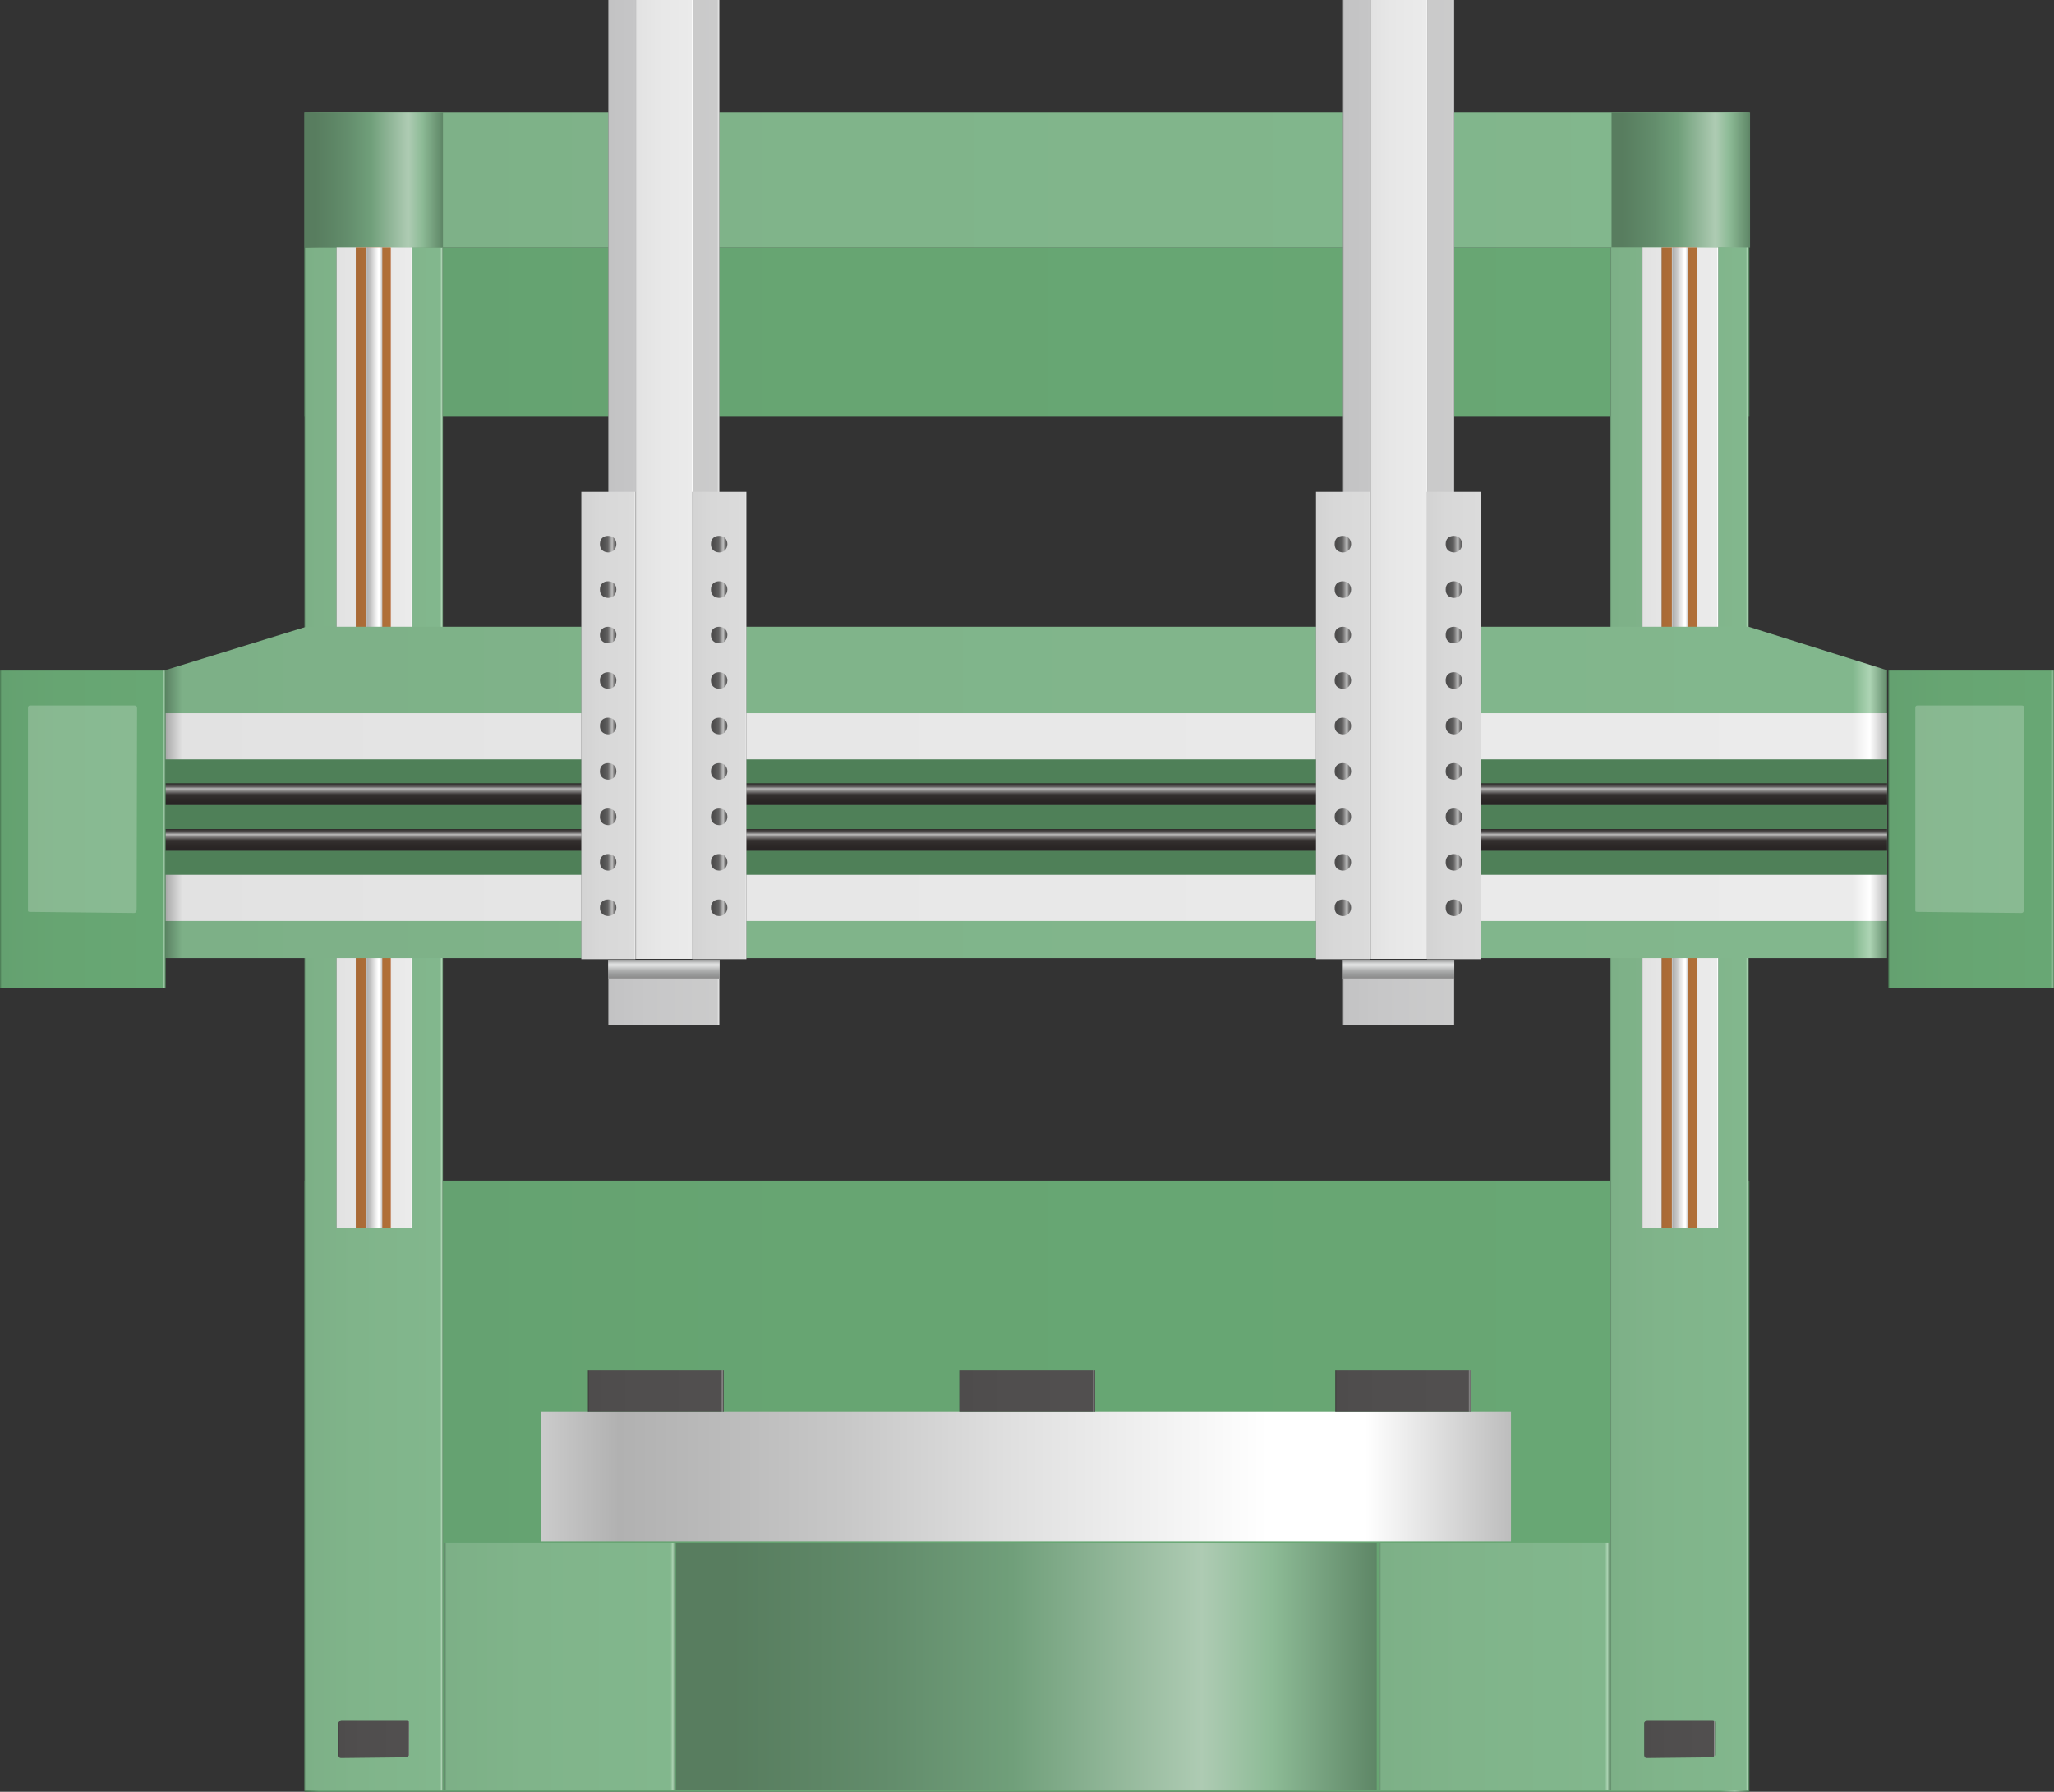 <?xml version="1.0" encoding="utf-8"?>
<!-- Generator: Adobe Illustrator 16.0.0, SVG Export Plug-In . SVG Version: 6.00 Build 0)  -->
<!DOCTYPE svg PUBLIC "-//W3C//DTD SVG 1.1//EN" "http://www.w3.org/Graphics/SVG/1.1/DTD/svg11.dtd">
<svg preserveAspectRatio="none" version="1.1" id="图层_1" xmlns="http://www.w3.org/2000/svg" xmlns:xlink="http://www.w3.org/1999/xlink" x="0px" y="0px"
	 width="567.171px" height="494.746px" viewBox="0 72.383 567.171 494.746" enable-background="new 0 72.383 567.171 494.746"
	 xml:space="preserve">
<rect x="0" y="72.383" width="567.171" height="494.746" fill="#333333" stroke="none"/>
<g id="surface971">
	
		<linearGradient id="SVGID_1_" gradientUnits="userSpaceOnUse" x1="734.223" y1="170.304" x2="202.224" y2="170.304" gradientTransform="matrix(0.75 0 0 -0.75 -67.606 291.743)">
		<stop  offset="0" style="stop-color:#4F8058"/>
		<stop  offset="0.01" style="stop-color:#9CC7A4"/>
		<stop  offset="0.02" style="stop-color:#68A774"/>
		<stop  offset="0.64" style="stop-color:#67A572"/>
		<stop  offset="0.99" style="stop-color:#64A170"/>
		<stop  offset="1" style="stop-color:#487651"/>
	</linearGradient>
	<path fill="url(#SVGID_1_)" d="M84.063,140.766h399v46.5h-399V140.766z"/>
	
		<linearGradient id="SVGID_2_" gradientUnits="userSpaceOnUse" x1="734.223" y1="88.805" x2="202.224" y2="88.805" gradientTransform="matrix(0.75 0 0 -0.75 -67.606 549.356)">
		<stop  offset="0" style="stop-color:#4F8058"/>
		<stop  offset="0.01" style="stop-color:#9CC7A4"/>
		<stop  offset="0.02" style="stop-color:#68A774"/>
		<stop  offset="0.64" style="stop-color:#67A572"/>
		<stop  offset="0.99" style="stop-color:#64A170"/>
		<stop  offset="1" style="stop-color:#487651"/>
	</linearGradient>
	<path fill="url(#SVGID_2_)" d="M84.063,398.378h399v168.75h-399V398.378z"/>
	
		<linearGradient id="SVGID_3_" gradientUnits="userSpaceOnUse" x1="253.224" y1="-82.697" x2="202.224" y2="-82.697" gradientTransform="matrix(0.75 0 0 -0.75 -67.606 291.738)">
		<stop  offset="0" style="stop-color:#638C6B"/>
		<stop  offset="0.01" style="stop-color:#ADD4B4"/>
		<stop  offset="0.02" style="stop-color:#82B78D"/>
		<stop  offset="0.64" style="stop-color:#80B48A"/>
		<stop  offset="0.99" style="stop-color:#7DB087"/>
		<stop  offset="1" style="stop-color:#5B8263"/>
	</linearGradient>
	<path fill="url(#SVGID_3_)" d="M84.063,140.762h38.25v426h-38.25V140.762z"/>
	
		<linearGradient id="SVGID_4_" gradientUnits="userSpaceOnUse" x1="734.223" y1="176.303" x2="202.224" y2="176.303" gradientTransform="matrix(0.75 0 0 -0.75 -67.606 254.274)">
		<stop  offset="0" style="stop-color:#638C6B"/>
		<stop  offset="0.01" style="stop-color:#ADD4B4"/>
		<stop  offset="0.02" style="stop-color:#82B78D"/>
		<stop  offset="0.64" style="stop-color:#80B48A"/>
		<stop  offset="0.99" style="stop-color:#7DB087"/>
		<stop  offset="1" style="stop-color:#5B8263"/>
	</linearGradient>
	<path fill="url(#SVGID_4_)" d="M84.063,103.297h399v37.5h-399V103.297z"/>
	
		<linearGradient id="SVGID_5_" gradientUnits="userSpaceOnUse" x1="253.224" y1="176.305" x2="202.224" y2="176.305" gradientTransform="matrix(0.75 0 0 -0.75 -67.606 254.271)">
		<stop  offset="0" style="stop-color:#5E8666"/>
		<stop  offset="0.15" style="stop-color:#8DBB96"/>
		<stop  offset="0.25" style="stop-color:#AECBB3"/>
		<stop  offset="0.52" style="stop-color:#709F7A"/>
		<stop  offset="0.69" style="stop-color:#638D6C"/>
		<stop  offset="0.8" style="stop-color:#5D8565"/>
		<stop  offset="0.92" style="stop-color:#587D5F"/>
	</linearGradient>
	<path fill="url(#SVGID_5_)" d="M84.063,103.293h38.25v37.5h-38.25V103.293z"/>
	
		<linearGradient id="SVGID_6_" gradientUnits="userSpaceOnUse" x1="253.227" y1="176.307" x2="202.227" y2="176.307" gradientTransform="matrix(0.75 0 0 -0.75 293.321 254.273)">
		<stop  offset="0" style="stop-color:#5E8666"/>
		<stop  offset="0.15" style="stop-color:#8DBB96"/>
		<stop  offset="0.25" style="stop-color:#AECBB3"/>
		<stop  offset="0.52" style="stop-color:#709F7A"/>
		<stop  offset="0.69" style="stop-color:#638D6C"/>
		<stop  offset="0.8" style="stop-color:#5D8565"/>
		<stop  offset="0.92" style="stop-color:#587D5F"/>
	</linearGradient>
	<path fill="url(#SVGID_6_)" d="M444.992,103.293h38.25v37.5h-38.25V103.293z"/>
	
		<linearGradient id="SVGID_7_" gradientUnits="userSpaceOnUse" x1="253.223" y1="-82.696" x2="202.223" y2="-82.696" gradientTransform="matrix(0.75 0 0 -0.75 292.973 291.743)">
		<stop  offset="0" style="stop-color:#638C6B"/>
		<stop  offset="0.01" style="stop-color:#ADD4B4"/>
		<stop  offset="0.02" style="stop-color:#82B78D"/>
		<stop  offset="0.64" style="stop-color:#80B48A"/>
		<stop  offset="0.99" style="stop-color:#7DB087"/>
		<stop  offset="1" style="stop-color:#5B8263"/>
	</linearGradient>
	<path fill="url(#SVGID_7_)" d="M444.64,140.766h38.25v426h-38.25V140.766z"/>
	
		<linearGradient id="SVGID_8_" gradientUnits="userSpaceOnUse" x1="460.222" y1="155.803" x2="202.223" y2="155.803" gradientTransform="matrix(0.75 0 0 -0.75 34.988 649.403)">
		<stop  offset="0" style="stop-color:#5E8666"/>
		<stop  offset="0.15" style="stop-color:#8DBB96"/>
		<stop  offset="0.25" style="stop-color:#AECBB3"/>
		<stop  offset="0.52" style="stop-color:#709F7A"/>
		<stop  offset="0.69" style="stop-color:#638D6C"/>
		<stop  offset="0.8" style="stop-color:#5D8565"/>
		<stop  offset="0.92" style="stop-color:#587D5F"/>
	</linearGradient>
	<path fill="url(#SVGID_8_)" d="M186.656,498.425h193.5v68.25h-193.5V498.425z"/>
	
		<linearGradient id="SVGID_9_" gradientUnits="userSpaceOnUse" x1="287.225" y1="155.803" x2="202.226" y2="155.803" gradientTransform="matrix(0.75 0 0 -0.75 -28.994 649.403)">
		<stop  offset="0" style="stop-color:#638C6B"/>
		<stop  offset="0.01" style="stop-color:#ADD4B4"/>
		<stop  offset="0.02" style="stop-color:#82B78D"/>
		<stop  offset="0.64" style="stop-color:#80B48A"/>
		<stop  offset="0.99" style="stop-color:#7DB087"/>
		<stop  offset="1" style="stop-color:#5B8263"/>
	</linearGradient>
	<path fill="url(#SVGID_9_)" d="M122.676,498.425h63.75v68.25h-63.75V498.425z"/>
	
		<linearGradient id="SVGID_10_" gradientUnits="userSpaceOnUse" x1="287.221" y1="155.803" x2="202.221" y2="155.803" gradientTransform="matrix(0.75 0 0 -0.75 229.059 649.403)">
		<stop  offset="0" style="stop-color:#638C6B"/>
		<stop  offset="0.01" style="stop-color:#ADD4B4"/>
		<stop  offset="0.02" style="stop-color:#82B78D"/>
		<stop  offset="0.64" style="stop-color:#80B48A"/>
		<stop  offset="0.99" style="stop-color:#7DB087"/>
		<stop  offset="1" style="stop-color:#5B8263"/>
	</linearGradient>
	<path fill="url(#SVGID_10_)" d="M380.726,498.425h63.75v68.25h-63.75V498.425z"/>
	
		<linearGradient id="SVGID_11_" gradientUnits="userSpaceOnUse" x1="559.224" y1="177.304" x2="202.225" y2="177.304" gradientTransform="matrix(0.75 0 0 -0.75 -2.197 613.055)">
		<stop  offset="0" style="stop-color:#BDBDBD"/>
		<stop  offset="0.15" style="stop-color:#FFFFFF"/>
		<stop  offset="0.25" style="stop-color:#FFFFFF"/>
		<stop  offset="0.52" style="stop-color:#DFDFDF"/>
		<stop  offset="0.69" style="stop-color:#C7C7C7"/>
		<stop  offset="0.8" style="stop-color:#BCBCBC"/>
		<stop  offset="0.92" style="stop-color:#B1B1B1"/>
		<stop  offset="1" style="stop-color:#CBCBCB"/>
	</linearGradient>
	<path fill="url(#SVGID_11_)" d="M149.473,462.078h267.75v36h-267.75V462.078z"/>
	
		<linearGradient id="SVGID_12_" gradientUnits="userSpaceOnUse" x1="252.227" y1="193.807" x2="202.227" y2="193.807" gradientTransform="matrix(0.75 0 0 -0.75 10.67 601.815)">
		<stop  offset="0" style="stop-color:#3D3B3B"/>
		<stop  offset="0.01" style="stop-color:#908F8F"/>
		<stop  offset="0.02" style="stop-color:#514F4F"/>
		<stop  offset="0.64" style="stop-color:#504E4E"/>
		<stop  offset="0.99" style="stop-color:#4E4C4C"/>
		<stop  offset="1" style="stop-color:#383636"/>
	</linearGradient>
	<path fill="url(#SVGID_12_)" d="M162.34,462.085h37.5v-11.25h-37.5V462.085z"/>
	
		<linearGradient id="SVGID_13_" gradientUnits="userSpaceOnUse" x1="252.222" y1="193.807" x2="202.222" y2="193.807" gradientTransform="matrix(0.75 0 0 -0.75 217.052 601.815)">
		<stop  offset="0" style="stop-color:#3D3B3B"/>
		<stop  offset="0.01" style="stop-color:#908F8F"/>
		<stop  offset="0.02" style="stop-color:#514F4F"/>
		<stop  offset="0.64" style="stop-color:#504E4E"/>
		<stop  offset="0.99" style="stop-color:#4E4C4C"/>
		<stop  offset="1" style="stop-color:#383636"/>
	</linearGradient>
	<path fill="url(#SVGID_13_)" d="M368.718,462.085h37.5v-11.25h-37.5V462.085z"/>
	
		<linearGradient id="SVGID_14_" gradientUnits="userSpaceOnUse" x1="252.227" y1="193.807" x2="202.227" y2="193.807" gradientTransform="matrix(0.75 0 0 -0.75 113.235 601.815)">
		<stop  offset="0" style="stop-color:#3D3B3B"/>
		<stop  offset="0.01" style="stop-color:#908F8F"/>
		<stop  offset="0.02" style="stop-color:#514F4F"/>
		<stop  offset="0.64" style="stop-color:#504E4E"/>
		<stop  offset="0.99" style="stop-color:#4E4C4C"/>
		<stop  offset="1" style="stop-color:#383636"/>
	</linearGradient>
	<path fill="url(#SVGID_14_)" d="M264.906,462.085h37.5v-11.25h-37.5V462.085z"/>
	
		<linearGradient id="SVGID_15_" gradientUnits="userSpaceOnUse" x1="230.224" y1="20.803" x2="202.224" y2="20.803" gradientTransform="matrix(0.75 0 0 -0.75 -58.774 291.738)">
		<stop  offset="0" style="stop-color:#B5B5B5"/>
		<stop  offset="0.01" style="stop-color:#FFFFFF"/>
		<stop  offset="0.02" style="stop-color:#EBEBEB"/>
		<stop  offset="0.64" style="stop-color:#E7E7E7"/>
		<stop  offset="0.99" style="stop-color:#E2E2E2"/>
		<stop  offset="1" style="stop-color:#A8A8A8"/>
	</linearGradient>
	<path fill="url(#SVGID_15_)" d="M92.895,140.762h21v270.75h-21V140.762z"/>
	
		<linearGradient id="SVGID_16_" gradientUnits="userSpaceOnUse" x1="215.226" y1="20.803" x2="202.226" y2="20.803" gradientTransform="matrix(0.75 0 0 -0.75 -53.427 291.738)">
		<stop  offset="0" style="stop-color:#865429"/>
		<stop  offset="0.01" style="stop-color:#CEA086"/>
		<stop  offset="0.02" style="stop-color:#B06F38"/>
		<stop  offset="0.64" style="stop-color:#AD6D37"/>
		<stop  offset="0.99" style="stop-color:#A96A36"/>
		<stop  offset="1" style="stop-color:#7C4D25"/>
	</linearGradient>
	<path fill="url(#SVGID_16_)" d="M98.242,140.762h9.75v270.75h-9.75V140.762z"/>
	
		<linearGradient id="SVGID_17_" gradientUnits="userSpaceOnUse" x1="208.225" y1="20.803" x2="202.225" y2="20.803" gradientTransform="matrix(0.75 0 0 -0.75 -50.594 291.738)">
		<stop  offset="0" style="stop-color:#BDBDBD"/>
		<stop  offset="0.15" style="stop-color:#FFFFFF"/>
		<stop  offset="0.25" style="stop-color:#FFFFFF"/>
		<stop  offset="0.52" style="stop-color:#DFDFDF"/>
		<stop  offset="0.69" style="stop-color:#C7C7C7"/>
		<stop  offset="0.8" style="stop-color:#BCBCBC"/>
		<stop  offset="0.92" style="stop-color:#B1B1B1"/>
		<stop  offset="1" style="stop-color:#CBCBCB"/>
	</linearGradient>
	<path fill="url(#SVGID_17_)" d="M101.074,140.762h4.5v270.75h-4.5V140.762z"/>
	
		<linearGradient id="SVGID_18_" gradientUnits="userSpaceOnUse" x1="230.224" y1="20.804" x2="202.224" y2="20.804" gradientTransform="matrix(0.75 0 0 -0.75 301.805 291.743)">
		<stop  offset="0" style="stop-color:#B5B5B5"/>
		<stop  offset="0.01" style="stop-color:#FFFFFF"/>
		<stop  offset="0.02" style="stop-color:#EBEBEB"/>
		<stop  offset="0.64" style="stop-color:#E7E7E7"/>
		<stop  offset="0.99" style="stop-color:#E2E2E2"/>
		<stop  offset="1" style="stop-color:#A8A8A8"/>
	</linearGradient>
	<path fill="url(#SVGID_18_)" d="M453.472,140.766h21v270.75h-21V140.766z"/>
	
		<linearGradient id="SVGID_19_" gradientUnits="userSpaceOnUse" x1="215.225" y1="20.804" x2="202.225" y2="20.804" gradientTransform="matrix(0.75 0 0 -0.75 307.151 291.743)">
		<stop  offset="0" style="stop-color:#865429"/>
		<stop  offset="0.01" style="stop-color:#CEA086"/>
		<stop  offset="0.02" style="stop-color:#B06F38"/>
		<stop  offset="0.64" style="stop-color:#AD6D37"/>
		<stop  offset="0.99" style="stop-color:#A96A36"/>
		<stop  offset="1" style="stop-color:#7C4D25"/>
	</linearGradient>
	<path fill="url(#SVGID_19_)" d="M458.82,140.766h9.75v270.75h-9.75V140.766z"/>
	
		<linearGradient id="SVGID_20_" gradientUnits="userSpaceOnUse" x1="208.224" y1="20.804" x2="202.224" y2="20.804" gradientTransform="matrix(0.75 0 0 -0.75 309.984 291.743)">
		<stop  offset="0" style="stop-color:#BDBDBD"/>
		<stop  offset="0.15" style="stop-color:#FFFFFF"/>
		<stop  offset="0.25" style="stop-color:#FFFFFF"/>
		<stop  offset="0.52" style="stop-color:#DFDFDF"/>
		<stop  offset="0.69" style="stop-color:#C7C7C7"/>
		<stop  offset="0.8" style="stop-color:#BCBCBC"/>
		<stop  offset="0.92" style="stop-color:#B1B1B1"/>
		<stop  offset="1" style="stop-color:#CBCBCB"/>
	</linearGradient>
	<path fill="url(#SVGID_20_)" d="M461.652,140.766h4.5v270.75h-4.5V140.766z"/>
	
		<linearGradient id="SVGID_21_" gradientUnits="userSpaceOnUse" x1="836.223" y1="140.304" x2="202.223" y2="140.304" gradientTransform="matrix(0.75 0 0 -0.75 -106.09 396.41)">
		<stop  offset="0" style="stop-color:#638C6B"/>
		<stop  offset="0.01" style="stop-color:#ADD4B4"/>
		<stop  offset="0.02" style="stop-color:#82B78D"/>
		<stop  offset="0.64" style="stop-color:#80B48A"/>
		<stop  offset="0.99" style="stop-color:#7DB087"/>
		<stop  offset="1" style="stop-color:#5B8263"/>
	</linearGradient>
	<path fill="url(#SVGID_21_)" d="M45.578,257.434l39-12h398.25l38.25,12v79.5h-475.5V257.434z"/>
	<path fill="#4F8058" d="M45.578,269.309h475.5v57h-475.5V269.309z"/>
	
		<linearGradient id="SVGID_22_" gradientUnits="userSpaceOnUse" x1="836.223" y1="192.805" x2="202.223" y2="192.805" gradientTransform="matrix(0.75 0 0 -0.75 -106.09 464.91)">
		<stop  offset="0" style="stop-color:#B5B5B5"/>
		<stop  offset="0.01" style="stop-color:#FFFFFF"/>
		<stop  offset="0.02" style="stop-color:#EBEBEB"/>
		<stop  offset="0.64" style="stop-color:#E7E7E7"/>
		<stop  offset="0.99" style="stop-color:#E2E2E2"/>
		<stop  offset="1" style="stop-color:#A8A8A8"/>
	</linearGradient>
	<path fill="url(#SVGID_22_)" d="M45.578,313.933h475.5v12.75h-475.5V313.933z"/>
	
		<linearGradient id="SVGID_23_" gradientUnits="userSpaceOnUse" x1="836.223" y1="192.806" x2="202.223" y2="192.806" gradientTransform="matrix(0.75 0 0 -0.75 -106.09 420.287)">
		<stop  offset="0" style="stop-color:#B5B5B5"/>
		<stop  offset="0.01" style="stop-color:#FFFFFF"/>
		<stop  offset="0.02" style="stop-color:#EBEBEB"/>
		<stop  offset="0.64" style="stop-color:#E7E7E7"/>
		<stop  offset="0.99" style="stop-color:#E2E2E2"/>
		<stop  offset="1" style="stop-color:#A8A8A8"/>
	</linearGradient>
	<path fill="url(#SVGID_23_)" d="M45.578,269.309h475.5v12.75h-475.5V269.309z"/>
	
		<linearGradient id="SVGID_24_" gradientUnits="userSpaceOnUse" x1="519.223" y1="201.303" x2="519.223" y2="193.302" gradientTransform="matrix(0.75 0 0 -0.75 -106.09 439.637)">
		<stop  offset="0" style="stop-color:#2B2827"/>
		<stop  offset="0.15" style="stop-color:#5B5858"/>
		<stop  offset="0.25" style="stop-color:#B8B7B7"/>
		<stop  offset="0.52" style="stop-color:#353130"/>
		<stop  offset="0.69" style="stop-color:#2E2A29"/>
		<stop  offset="0.8" style="stop-color:#2B2726"/>
		<stop  offset="0.92" style="stop-color:#282424"/>
		<stop  offset="1" style="stop-color:#2F2B2B"/>
	</linearGradient>
	<path fill="url(#SVGID_24_)" d="M45.578,288.66h475.5v6h-475.5V288.66z"/>
	
		<linearGradient id="SVGID_25_" gradientUnits="userSpaceOnUse" x1="519.223" y1="201.304" x2="519.223" y2="193.303" gradientTransform="matrix(0.75 0 0 -0.75 -106.09 452.274)">
		<stop  offset="0" style="stop-color:#2B2827"/>
		<stop  offset="0.15" style="stop-color:#5B5858"/>
		<stop  offset="0.25" style="stop-color:#B8B7B7"/>
		<stop  offset="0.52" style="stop-color:#353130"/>
		<stop  offset="0.69" style="stop-color:#2E2A29"/>
		<stop  offset="0.8" style="stop-color:#2B2726"/>
		<stop  offset="0.92" style="stop-color:#282424"/>
		<stop  offset="1" style="stop-color:#2F2B2B"/>
	</linearGradient>
	<path fill="url(#SVGID_25_)" d="M45.578,301.296h475.5v6h-475.5V301.296z"/>
	
		<linearGradient id="SVGID_26_" gradientUnits="userSpaceOnUse" x1="263.225" y1="142.807" x2="202.225" y2="142.807" gradientTransform="matrix(0.75 0 0 -0.75 -151.669 408.514)">
		<stop  offset="0" style="stop-color:#4F8058"/>
		<stop  offset="0.01" style="stop-color:#9CC7A4"/>
		<stop  offset="0.02" style="stop-color:#68A774"/>
		<stop  offset="0.64" style="stop-color:#67A572"/>
		<stop  offset="0.99" style="stop-color:#64A170"/>
		<stop  offset="1" style="stop-color:#487651"/>
	</linearGradient>
	<path fill="url(#SVGID_26_)" d="M45.75,257.535H0v87.75h45.75V257.535z"/>
	
		<linearGradient id="SVGID_27_" gradientUnits="userSpaceOnUse" x1="263.226" y1="142.807" x2="202.226" y2="142.807" gradientTransform="matrix(0.75 0 0 -0.75 369.752 408.514)">
		<stop  offset="0" style="stop-color:#4F8058"/>
		<stop  offset="0.01" style="stop-color:#9CC7A4"/>
		<stop  offset="0.02" style="stop-color:#68A774"/>
		<stop  offset="0.64" style="stop-color:#67A572"/>
		<stop  offset="0.99" style="stop-color:#64A170"/>
		<stop  offset="1" style="stop-color:#487651"/>
	</linearGradient>
	<path fill="url(#SVGID_27_)" d="M567.171,257.535h-45.75v87.75h45.75V257.535z"/>
	<path fill="#FFFFFF" fill-opacity="0.22" d="M529.625,267.172h28.5c0.75,0,0.863,0.344,0.863,0.809l-0.113,55.441
		c0,0.75-0.27,1.055-0.73,1.055l-28.52-0.305c-0.75,0-0.75-0.082-0.75-0.547v-55.703c0-0.75,0.355-0.75,0.816-0.75H529.625z"/>
	<path fill="#FFFFFF" fill-opacity="0.22" d="M8.48,267.172h28.5c0.75,0,0.867,0.344,0.867,0.809l-0.117,55.441
		c0,0.75-0.266,1.055-0.727,1.055L8.48,324.171c-0.75,0-0.75-0.082-0.75-0.547v-55.703c0-0.75,0.359-0.75,0.82-0.75H8.48z"/>
	
		<linearGradient id="SVGID_28_" gradientUnits="userSpaceOnUse" x1="243.227" y1="24.805" x2="202.227" y2="24.805" gradientTransform="matrix(0.75 0 0 -0.75 16.263 223.361)">
		<stop  offset="0" style="stop-color:#9B9B9C"/>
		<stop  offset="0.01" style="stop-color:#E4E4E4"/>
		<stop  offset="0.02" style="stop-color:#CBCBCB"/>
		<stop  offset="0.64" style="stop-color:#C7C7C8"/>
		<stop  offset="0.99" style="stop-color:#C3C3C4"/>
		<stop  offset="1" style="stop-color:#909091"/>
	</linearGradient>
	<path fill="url(#SVGID_28_)" d="M167.934,72.383h30.75v264.75h-30.75V72.383z"/>
	
		<linearGradient id="SVGID_29_" gradientUnits="userSpaceOnUse" x1="223.226" y1="24.805" x2="202.226" y2="24.805" gradientTransform="matrix(0.75 0 0 -0.75 23.916 223.361)">
		<stop  offset="0" style="stop-color:#B5B5B5"/>
		<stop  offset="0.01" style="stop-color:#FFFFFF"/>
		<stop  offset="0.02" style="stop-color:#EBEBEB"/>
		<stop  offset="0.64" style="stop-color:#E7E7E7"/>
		<stop  offset="0.99" style="stop-color:#E2E2E2"/>
		<stop  offset="1" style="stop-color:#A8A8A8"/>
	</linearGradient>
	<path fill="url(#SVGID_29_)" d="M175.586,72.383h15.75v264.75h-15.75V72.383z"/>
	
		<linearGradient id="SVGID_30_" gradientUnits="userSpaceOnUse" x1="222.226" y1="115.303" x2="202.226" y2="115.303" gradientTransform="matrix(0.75 0 0 -0.75 8.81 359.192)">
		<stop  offset="0" style="stop-color:#A8A8A8"/>
		<stop  offset="0.01" style="stop-color:#F2F2F2"/>
		<stop  offset="0.02" style="stop-color:#DBDBDB"/>
		<stop  offset="0.64" style="stop-color:#D8D8D8"/>
		<stop  offset="0.99" style="stop-color:#D3D3D3"/>
		<stop  offset="1" style="stop-color:#9C9C9C"/>
	</linearGradient>
	<path fill="url(#SVGID_30_)" d="M160.48,208.215h15v129h-15V208.215z"/>
	
		<linearGradient id="SVGID_31_" gradientUnits="userSpaceOnUse" x1="222.226" y1="115.303" x2="202.226" y2="115.303" gradientTransform="matrix(0.75 0 0 -0.75 39.463 359.192)">
		<stop  offset="0" style="stop-color:#A8A8A8"/>
		<stop  offset="0.01" style="stop-color:#F2F2F2"/>
		<stop  offset="0.02" style="stop-color:#DBDBDB"/>
		<stop  offset="0.64" style="stop-color:#D8D8D8"/>
		<stop  offset="0.99" style="stop-color:#D3D3D3"/>
		<stop  offset="1" style="stop-color:#9C9C9C"/>
	</linearGradient>
	<path fill="url(#SVGID_31_)" d="M191.133,208.215h15v129h-15V208.215z"/>
	
		<linearGradient id="SVGID_32_" gradientUnits="userSpaceOnUse" x1="243.227" y1="189.305" x2="202.227" y2="189.305" gradientTransform="matrix(0.75 0 0 -0.75 16.263 488.466)">
		<stop  offset="0" style="stop-color:#9B9B9C"/>
		<stop  offset="0.01" style="stop-color:#E4E4E4"/>
		<stop  offset="0.02" style="stop-color:#CBCBCB"/>
		<stop  offset="0.64" style="stop-color:#C7C7C8"/>
		<stop  offset="0.99" style="stop-color:#C3C3C4"/>
		<stop  offset="1" style="stop-color:#909091"/>
	</linearGradient>
	<path fill="url(#SVGID_32_)" d="M167.934,337.488h30.75v18h-30.75V337.488z"/>
	
		<linearGradient id="SVGID_33_" gradientUnits="userSpaceOnUse" x1="208.287" y1="198.25" x2="202.224" y2="198.25" gradientTransform="matrix(0.75 0 0 -0.75 13.98 371.322)">
		<stop  offset="0" style="stop-color:#525151"/>
		<stop  offset="0.15" style="stop-color:#807F7F"/>
		<stop  offset="0.25" style="stop-color:#C2C2C2"/>
		<stop  offset="0.52" style="stop-color:#626161"/>
		<stop  offset="0.69" style="stop-color:#565656"/>
		<stop  offset="0.8" style="stop-color:#515050"/>
		<stop  offset="0.92" style="stop-color:#4C4B4B"/>
		<stop  offset="1" style="stop-color:#595858"/>
	</linearGradient>
	<path fill="url(#SVGID_33_)" d="M165.648,222.594c0-1.5,1.02-2.25,2.273-2.25c1.477,0,2.273,1.027,2.273,2.293
		c-0.047,1.457-1.016,2.289-2.273,2.289c-1.523-0.082-2.273-1.023-2.273-2.289V222.594z"/>
	
		<linearGradient id="SVGID_34_" gradientUnits="userSpaceOnUse" x1="208.287" y1="198.25" x2="202.224" y2="198.25" gradientTransform="matrix(0.75 0 0 -0.75 13.98 383.872)">
		<stop  offset="0" style="stop-color:#525151"/>
		<stop  offset="0.15" style="stop-color:#807F7F"/>
		<stop  offset="0.25" style="stop-color:#C2C2C2"/>
		<stop  offset="0.52" style="stop-color:#626161"/>
		<stop  offset="0.69" style="stop-color:#565656"/>
		<stop  offset="0.8" style="stop-color:#515050"/>
		<stop  offset="0.92" style="stop-color:#4C4B4B"/>
		<stop  offset="1" style="stop-color:#595858"/>
	</linearGradient>
	<path fill="url(#SVGID_34_)" d="M165.648,235.145c0-1.5,1.02-2.25,2.273-2.25c1.477,0,2.273,1.027,2.273,2.289
		c-0.047,1.461-1.016,2.293-2.273,2.293c-1.523-0.082-2.273-1.027-2.273-2.293V235.145z"/>
	
		<linearGradient id="SVGID_35_" gradientUnits="userSpaceOnUse" x1="208.287" y1="198.248" x2="202.224" y2="198.248" gradientTransform="matrix(0.75 0 0 -0.75 13.98 396.422)">
		<stop  offset="0" style="stop-color:#525151"/>
		<stop  offset="0.15" style="stop-color:#807F7F"/>
		<stop  offset="0.25" style="stop-color:#C2C2C2"/>
		<stop  offset="0.52" style="stop-color:#626161"/>
		<stop  offset="0.69" style="stop-color:#565656"/>
		<stop  offset="0.8" style="stop-color:#515050"/>
		<stop  offset="0.92" style="stop-color:#4C4B4B"/>
		<stop  offset="1" style="stop-color:#595858"/>
	</linearGradient>
	<path fill="url(#SVGID_35_)" d="M165.648,247.695c0-1.5,1.02-2.25,2.273-2.25c1.477,0,2.273,1.023,2.273,2.289
		c-0.047,1.461-1.016,2.293-2.273,2.293c-1.523-0.082-2.273-1.027-2.273-2.293V247.695z"/>
	
		<linearGradient id="SVGID_36_" gradientUnits="userSpaceOnUse" x1="208.287" y1="198.248" x2="202.224" y2="198.248" gradientTransform="matrix(0.75 0 0 -0.75 13.98 408.973)">
		<stop  offset="0" style="stop-color:#525151"/>
		<stop  offset="0.15" style="stop-color:#807F7F"/>
		<stop  offset="0.25" style="stop-color:#C2C2C2"/>
		<stop  offset="0.52" style="stop-color:#626161"/>
		<stop  offset="0.69" style="stop-color:#565656"/>
		<stop  offset="0.8" style="stop-color:#515050"/>
		<stop  offset="0.92" style="stop-color:#4C4B4B"/>
		<stop  offset="1" style="stop-color:#595858"/>
	</linearGradient>
	<path fill="url(#SVGID_36_)" d="M165.648,260.246c0-1.5,1.02-2.25,2.273-2.25c1.477,0,2.273,1.023,2.273,2.289
		c-0.047,1.461-1.016,2.293-2.273,2.293c-1.523-0.082-2.273-1.027-2.273-2.293V260.246z"/>
	
		<linearGradient id="SVGID_37_" gradientUnits="userSpaceOnUse" x1="208.287" y1="198.25" x2="202.224" y2="198.25" gradientTransform="matrix(0.75 0 0 -0.75 13.98 421.537)">
		<stop  offset="0" style="stop-color:#525151"/>
		<stop  offset="0.15" style="stop-color:#807F7F"/>
		<stop  offset="0.25" style="stop-color:#C2C2C2"/>
		<stop  offset="0.52" style="stop-color:#626161"/>
		<stop  offset="0.69" style="stop-color:#565656"/>
		<stop  offset="0.8" style="stop-color:#515050"/>
		<stop  offset="0.92" style="stop-color:#4C4B4B"/>
		<stop  offset="1" style="stop-color:#595858"/>
	</linearGradient>
	<path fill="url(#SVGID_37_)" d="M165.648,272.809c0-1.5,1.02-2.25,2.273-2.25c1.477,0,2.273,1.027,2.273,2.293
		c-0.047,1.457-1.016,2.289-2.273,2.289c-1.523-0.082-2.273-1.023-2.273-2.289V272.809z"/>
	
		<linearGradient id="SVGID_38_" gradientUnits="userSpaceOnUse" x1="208.287" y1="198.252" x2="202.224" y2="198.252" gradientTransform="matrix(0.75 0 0 -0.75 13.98 434.072)">
		<stop  offset="0" style="stop-color:#525151"/>
		<stop  offset="0.15" style="stop-color:#807F7F"/>
		<stop  offset="0.25" style="stop-color:#C2C2C2"/>
		<stop  offset="0.52" style="stop-color:#626161"/>
		<stop  offset="0.69" style="stop-color:#565656"/>
		<stop  offset="0.8" style="stop-color:#515050"/>
		<stop  offset="0.92" style="stop-color:#4C4B4B"/>
		<stop  offset="1" style="stop-color:#595858"/>
	</linearGradient>
	<path fill="url(#SVGID_38_)" d="M165.648,285.343c0-1.5,1.02-2.25,2.273-2.25c1.477,0,2.273,1.027,2.273,2.292
		c-0.047,1.457-1.016,2.289-2.273,2.289c-1.523-0.082-2.273-1.023-2.273-2.289V285.343z"/>
	
		<linearGradient id="SVGID_39_" gradientUnits="userSpaceOnUse" x1="208.287" y1="198.248" x2="202.224" y2="198.248" gradientTransform="matrix(0.75 0 0 -0.75 13.98 446.621)">
		<stop  offset="0" style="stop-color:#525151"/>
		<stop  offset="0.15" style="stop-color:#807F7F"/>
		<stop  offset="0.25" style="stop-color:#C2C2C2"/>
		<stop  offset="0.52" style="stop-color:#626161"/>
		<stop  offset="0.69" style="stop-color:#565656"/>
		<stop  offset="0.8" style="stop-color:#515050"/>
		<stop  offset="0.92" style="stop-color:#4C4B4B"/>
		<stop  offset="1" style="stop-color:#595858"/>
	</linearGradient>
	<path fill="url(#SVGID_39_)" d="M165.648,297.894c0-1.5,1.02-2.25,2.273-2.25c1.477,0,2.273,1.023,2.273,2.289
		c-0.047,1.461-1.016,2.293-2.273,2.293c-1.523-0.082-2.273-1.027-2.273-2.293V297.894z"/>
	
		<linearGradient id="SVGID_40_" gradientUnits="userSpaceOnUse" x1="208.287" y1="198.248" x2="202.224" y2="198.248" gradientTransform="matrix(0.75 0 0 -0.75 13.98 459.172)">
		<stop  offset="0" style="stop-color:#525151"/>
		<stop  offset="0.15" style="stop-color:#807F7F"/>
		<stop  offset="0.25" style="stop-color:#C2C2C2"/>
		<stop  offset="0.52" style="stop-color:#626161"/>
		<stop  offset="0.69" style="stop-color:#565656"/>
		<stop  offset="0.8" style="stop-color:#515050"/>
		<stop  offset="0.92" style="stop-color:#4C4B4B"/>
		<stop  offset="1" style="stop-color:#595858"/>
	</linearGradient>
	<path fill="url(#SVGID_40_)" d="M165.648,310.445c0-1.5,1.02-2.25,2.273-2.25c1.477,0,2.273,1.023,2.273,2.289
		c-0.047,1.461-1.016,2.293-2.273,2.293c-1.523-0.082-2.273-1.027-2.273-2.293V310.445z"/>
	
		<linearGradient id="SVGID_41_" gradientUnits="userSpaceOnUse" x1="208.287" y1="198.252" x2="202.224" y2="198.252" gradientTransform="matrix(0.75 0 0 -0.75 13.98 471.721)">
		<stop  offset="0" style="stop-color:#525151"/>
		<stop  offset="0.15" style="stop-color:#807F7F"/>
		<stop  offset="0.25" style="stop-color:#C2C2C2"/>
		<stop  offset="0.52" style="stop-color:#626161"/>
		<stop  offset="0.69" style="stop-color:#565656"/>
		<stop  offset="0.8" style="stop-color:#515050"/>
		<stop  offset="0.92" style="stop-color:#4C4B4B"/>
		<stop  offset="1" style="stop-color:#595858"/>
	</linearGradient>
	<path fill="url(#SVGID_41_)" d="M165.648,322.992c0-1.5,1.02-2.25,2.273-2.25c1.477,0,2.273,1.027,2.273,2.293
		c-0.047,1.457-1.016,2.289-2.273,2.289c-1.523-0.082-2.273-1.023-2.273-2.289V322.992z"/>
	
		<linearGradient id="SVGID_42_" gradientUnits="userSpaceOnUse" x1="208.286" y1="198.25" x2="202.224" y2="198.25" gradientTransform="matrix(0.75 0 0 -0.75 44.633 371.322)">
		<stop  offset="0" style="stop-color:#525151"/>
		<stop  offset="0.15" style="stop-color:#807F7F"/>
		<stop  offset="0.25" style="stop-color:#C2C2C2"/>
		<stop  offset="0.52" style="stop-color:#626161"/>
		<stop  offset="0.69" style="stop-color:#565656"/>
		<stop  offset="0.8" style="stop-color:#515050"/>
		<stop  offset="0.92" style="stop-color:#4C4B4B"/>
		<stop  offset="1" style="stop-color:#595858"/>
	</linearGradient>
	<path fill="url(#SVGID_42_)" d="M196.301,222.594c0-1.5,1.02-2.25,2.273-2.25c1.477,0,2.273,1.027,2.273,2.293
		c-0.047,1.457-1.016,2.289-2.273,2.289c-1.523-0.082-2.273-1.027-2.273-2.289V222.594z"/>
	
		<linearGradient id="SVGID_43_" gradientUnits="userSpaceOnUse" x1="208.286" y1="198.248" x2="202.224" y2="198.248" gradientTransform="matrix(0.75 0 0 -0.75 44.633 383.871)">
		<stop  offset="0" style="stop-color:#525151"/>
		<stop  offset="0.15" style="stop-color:#807F7F"/>
		<stop  offset="0.25" style="stop-color:#C2C2C2"/>
		<stop  offset="0.52" style="stop-color:#626161"/>
		<stop  offset="0.69" style="stop-color:#565656"/>
		<stop  offset="0.8" style="stop-color:#515050"/>
		<stop  offset="0.92" style="stop-color:#4C4B4B"/>
		<stop  offset="1" style="stop-color:#595858"/>
	</linearGradient>
	<path fill="url(#SVGID_43_)" d="M196.301,235.145c0-1.5,1.02-2.25,2.273-2.25c1.477,0,2.273,1.023,2.273,2.289
		c-0.047,1.461-1.016,2.293-2.273,2.293c-1.523-0.082-2.273-1.027-2.273-2.293V235.145z"/>
	
		<linearGradient id="SVGID_44_" gradientUnits="userSpaceOnUse" x1="208.286" y1="198.248" x2="202.224" y2="198.248" gradientTransform="matrix(0.75 0 0 -0.75 44.633 396.422)">
		<stop  offset="0" style="stop-color:#525151"/>
		<stop  offset="0.15" style="stop-color:#807F7F"/>
		<stop  offset="0.25" style="stop-color:#C2C2C2"/>
		<stop  offset="0.52" style="stop-color:#626161"/>
		<stop  offset="0.69" style="stop-color:#565656"/>
		<stop  offset="0.8" style="stop-color:#515050"/>
		<stop  offset="0.92" style="stop-color:#4C4B4B"/>
		<stop  offset="1" style="stop-color:#595858"/>
	</linearGradient>
	<path fill="url(#SVGID_44_)" d="M196.301,247.695c0-1.5,1.02-2.25,2.273-2.25c1.477,0,2.273,1.023,2.273,2.289
		c-0.047,1.461-1.016,2.293-2.273,2.293c-1.523-0.082-2.273-1.027-2.273-2.293V247.695z"/>
	
		<linearGradient id="SVGID_45_" gradientUnits="userSpaceOnUse" x1="208.286" y1="198.252" x2="202.224" y2="198.252" gradientTransform="matrix(0.75 0 0 -0.75 44.633 408.972)">
		<stop  offset="0" style="stop-color:#525151"/>
		<stop  offset="0.15" style="stop-color:#807F7F"/>
		<stop  offset="0.25" style="stop-color:#C2C2C2"/>
		<stop  offset="0.52" style="stop-color:#626161"/>
		<stop  offset="0.69" style="stop-color:#565656"/>
		<stop  offset="0.8" style="stop-color:#515050"/>
		<stop  offset="0.92" style="stop-color:#4C4B4B"/>
		<stop  offset="1" style="stop-color:#595858"/>
	</linearGradient>
	<path fill="url(#SVGID_45_)" d="M196.301,260.242c0-1.5,1.02-2.25,2.273-2.25c1.477,0,2.273,1.027,2.273,2.293
		c-0.047,1.457-1.016,2.289-2.273,2.289c-1.523-0.082-2.273-1.023-2.273-2.289V260.242z"/>
	
		<linearGradient id="SVGID_46_" gradientUnits="userSpaceOnUse" x1="208.286" y1="198.25" x2="202.224" y2="198.25" gradientTransform="matrix(0.75 0 0 -0.75 44.633 421.537)">
		<stop  offset="0" style="stop-color:#525151"/>
		<stop  offset="0.15" style="stop-color:#807F7F"/>
		<stop  offset="0.25" style="stop-color:#C2C2C2"/>
		<stop  offset="0.52" style="stop-color:#626161"/>
		<stop  offset="0.69" style="stop-color:#565656"/>
		<stop  offset="0.8" style="stop-color:#515050"/>
		<stop  offset="0.92" style="stop-color:#4C4B4B"/>
		<stop  offset="1" style="stop-color:#595858"/>
	</linearGradient>
	<path fill="url(#SVGID_46_)" d="M196.301,272.809c0-1.5,1.02-2.25,2.273-2.25c1.477,0,2.273,1.027,2.273,2.293
		c-0.047,1.457-1.016,2.289-2.273,2.289c-1.523-0.082-2.273-1.027-2.273-2.289V272.809z"/>
	
		<linearGradient id="SVGID_47_" gradientUnits="userSpaceOnUse" x1="208.286" y1="198.252" x2="202.224" y2="198.252" gradientTransform="matrix(0.75 0 0 -0.75 44.633 434.072)">
		<stop  offset="0" style="stop-color:#525151"/>
		<stop  offset="0.15" style="stop-color:#807F7F"/>
		<stop  offset="0.25" style="stop-color:#C2C2C2"/>
		<stop  offset="0.52" style="stop-color:#626161"/>
		<stop  offset="0.69" style="stop-color:#565656"/>
		<stop  offset="0.8" style="stop-color:#515050"/>
		<stop  offset="0.92" style="stop-color:#4C4B4B"/>
		<stop  offset="1" style="stop-color:#595858"/>
	</linearGradient>
	<path fill="url(#SVGID_47_)" d="M196.301,285.343c0-1.5,1.02-2.25,2.273-2.25c1.477,0,2.273,1.027,2.273,2.292
		c-0.047,1.457-1.016,2.289-2.273,2.289c-1.523-0.082-2.273-1.027-2.273-2.289V285.343z"/>
	
		<linearGradient id="SVGID_48_" gradientUnits="userSpaceOnUse" x1="208.286" y1="198.248" x2="202.224" y2="198.248" gradientTransform="matrix(0.75 0 0 -0.75 44.633 446.621)">
		<stop  offset="0" style="stop-color:#525151"/>
		<stop  offset="0.15" style="stop-color:#807F7F"/>
		<stop  offset="0.25" style="stop-color:#C2C2C2"/>
		<stop  offset="0.52" style="stop-color:#626161"/>
		<stop  offset="0.69" style="stop-color:#565656"/>
		<stop  offset="0.8" style="stop-color:#515050"/>
		<stop  offset="0.92" style="stop-color:#4C4B4B"/>
		<stop  offset="1" style="stop-color:#595858"/>
	</linearGradient>
	<path fill="url(#SVGID_48_)" d="M196.301,297.894c0-1.5,1.02-2.25,2.273-2.25c1.477,0,2.273,1.023,2.273,2.289
		c-0.047,1.461-1.016,2.293-2.273,2.293c-1.523-0.082-2.273-1.027-2.273-2.293V297.894z"/>
	
		<linearGradient id="SVGID_49_" gradientUnits="userSpaceOnUse" x1="208.286" y1="198.251" x2="202.224" y2="198.251" gradientTransform="matrix(0.75 0 0 -0.75 44.633 459.171)">
		<stop  offset="0" style="stop-color:#525151"/>
		<stop  offset="0.15" style="stop-color:#807F7F"/>
		<stop  offset="0.25" style="stop-color:#C2C2C2"/>
		<stop  offset="0.52" style="stop-color:#626161"/>
		<stop  offset="0.69" style="stop-color:#565656"/>
		<stop  offset="0.8" style="stop-color:#515050"/>
		<stop  offset="0.92" style="stop-color:#4C4B4B"/>
		<stop  offset="1" style="stop-color:#595858"/>
	</linearGradient>
	<path fill="url(#SVGID_49_)" d="M196.301,310.445c0-1.5,1.02-2.25,2.273-2.25c1.477,0,2.273,1.023,2.273,2.289
		c-0.047,1.461-1.016,2.289-2.273,2.289c-1.523-0.078-2.273-1.023-2.273-2.289V310.445z"/>
	
		<linearGradient id="SVGID_50_" gradientUnits="userSpaceOnUse" x1="208.286" y1="198.252" x2="202.224" y2="198.252" gradientTransform="matrix(0.75 0 0 -0.75 44.633 471.721)">
		<stop  offset="0" style="stop-color:#525151"/>
		<stop  offset="0.15" style="stop-color:#807F7F"/>
		<stop  offset="0.25" style="stop-color:#C2C2C2"/>
		<stop  offset="0.52" style="stop-color:#626161"/>
		<stop  offset="0.69" style="stop-color:#565656"/>
		<stop  offset="0.8" style="stop-color:#515050"/>
		<stop  offset="0.92" style="stop-color:#4C4B4B"/>
		<stop  offset="1" style="stop-color:#595858"/>
	</linearGradient>
	<path fill="url(#SVGID_50_)" d="M196.301,322.992c0-1.5,1.02-2.25,2.273-2.25c1.477,0,2.273,1.027,2.273,2.293
		c-0.047,1.457-1.016,2.289-2.273,2.289c-1.523-0.082-2.273-1.023-2.273-2.289V322.992z"/>
	
		<linearGradient id="SVGID_51_" gradientUnits="userSpaceOnUse" x1="222.727" y1="201.304" x2="222.727" y2="194.304" gradientTransform="matrix(0.75 0 0 -0.75 16.263 488.465)">
		<stop  offset="0" style="stop-color:#979898"/>
		<stop  offset="0.15" style="stop-color:#D0D1D1"/>
		<stop  offset="0.25" style="stop-color:#E5E6E6"/>
		<stop  offset="0.52" style="stop-color:#B3B4B4"/>
		<stop  offset="0.69" style="stop-color:#9FA0A0"/>
		<stop  offset="0.8" style="stop-color:#969797"/>
		<stop  offset="0.92" style="stop-color:#8E8E8E"/>
		<stop  offset="1" style="stop-color:#A3A4A4"/>
	</linearGradient>
	<path fill="url(#SVGID_51_)" d="M167.934,337.488h30.75v5.25h-30.75V337.488z"/>
	
		<linearGradient id="SVGID_52_" gradientUnits="userSpaceOnUse" x1="243.225" y1="24.805" x2="202.225" y2="24.805" gradientTransform="matrix(0.75 0 0 -0.75 219.143 223.362)">
		<stop  offset="0" style="stop-color:#9B9B9C"/>
		<stop  offset="0.01" style="stop-color:#E4E4E4"/>
		<stop  offset="0.02" style="stop-color:#CBCBCB"/>
		<stop  offset="0.64" style="stop-color:#C7C7C8"/>
		<stop  offset="0.99" style="stop-color:#C3C3C4"/>
		<stop  offset="1" style="stop-color:#909091"/>
	</linearGradient>
	<path fill="url(#SVGID_52_)" d="M370.812,72.383h30.75v264.75h-30.75V72.383z"/>
	
		<linearGradient id="SVGID_53_" gradientUnits="userSpaceOnUse" x1="223.225" y1="24.805" x2="202.225" y2="24.805" gradientTransform="matrix(0.75 0 0 -0.75 226.796 223.362)">
		<stop  offset="0" style="stop-color:#B5B5B5"/>
		<stop  offset="0.01" style="stop-color:#FFFFFF"/>
		<stop  offset="0.02" style="stop-color:#EBEBEB"/>
		<stop  offset="0.64" style="stop-color:#E7E7E7"/>
		<stop  offset="0.99" style="stop-color:#E2E2E2"/>
		<stop  offset="1" style="stop-color:#A8A8A8"/>
	</linearGradient>
	<path fill="url(#SVGID_53_)" d="M378.464,72.383h15.75v264.75h-15.75V72.383z"/>
	
		<linearGradient id="SVGID_54_" gradientUnits="userSpaceOnUse" x1="222.223" y1="115.303" x2="202.223" y2="115.303" gradientTransform="matrix(0.75 0 0 -0.75 211.691 359.192)">
		<stop  offset="0" style="stop-color:#A8A8A8"/>
		<stop  offset="0.01" style="stop-color:#F2F2F2"/>
		<stop  offset="0.02" style="stop-color:#DBDBDB"/>
		<stop  offset="0.64" style="stop-color:#D8D8D8"/>
		<stop  offset="0.99" style="stop-color:#D3D3D3"/>
		<stop  offset="1" style="stop-color:#9C9C9C"/>
	</linearGradient>
	<path fill="url(#SVGID_54_)" d="M363.359,208.215h15v129h-15V208.215z"/>
	
		<linearGradient id="SVGID_55_" gradientUnits="userSpaceOnUse" x1="222.224" y1="115.303" x2="202.224" y2="115.303" gradientTransform="matrix(0.75 0 0 -0.75 242.344 359.192)">
		<stop  offset="0" style="stop-color:#A8A8A8"/>
		<stop  offset="0.01" style="stop-color:#F2F2F2"/>
		<stop  offset="0.02" style="stop-color:#DBDBDB"/>
		<stop  offset="0.64" style="stop-color:#D8D8D8"/>
		<stop  offset="0.99" style="stop-color:#D3D3D3"/>
		<stop  offset="1" style="stop-color:#9C9C9C"/>
	</linearGradient>
	<path fill="url(#SVGID_55_)" d="M394.011,208.215h15v129h-15V208.215z"/>
	
		<linearGradient id="SVGID_56_" gradientUnits="userSpaceOnUse" x1="243.225" y1="189.305" x2="202.225" y2="189.305" gradientTransform="matrix(0.75 0 0 -0.75 219.143 488.465)">
		<stop  offset="0" style="stop-color:#9B9B9C"/>
		<stop  offset="0.01" style="stop-color:#E4E4E4"/>
		<stop  offset="0.02" style="stop-color:#CBCBCB"/>
		<stop  offset="0.64" style="stop-color:#C7C7C8"/>
		<stop  offset="0.99" style="stop-color:#C3C3C4"/>
		<stop  offset="1" style="stop-color:#909091"/>
	</linearGradient>
	<path fill="url(#SVGID_56_)" d="M370.812,337.488h30.75v18h-30.75V337.488z"/>
	
		<linearGradient id="SVGID_57_" gradientUnits="userSpaceOnUse" x1="208.289" y1="198.25" x2="202.222" y2="198.25" gradientTransform="matrix(0.75 0 0 -0.75 216.86 371.322)">
		<stop  offset="0" style="stop-color:#525151"/>
		<stop  offset="0.15" style="stop-color:#807F7F"/>
		<stop  offset="0.25" style="stop-color:#C2C2C2"/>
		<stop  offset="0.52" style="stop-color:#626161"/>
		<stop  offset="0.69" style="stop-color:#565656"/>
		<stop  offset="0.8" style="stop-color:#515050"/>
		<stop  offset="0.92" style="stop-color:#4C4B4B"/>
		<stop  offset="1" style="stop-color:#595858"/>
	</linearGradient>
	<path fill="url(#SVGID_57_)" d="M368.527,222.594c0-1.5,1.02-2.25,2.273-2.25c1.477,0,2.277,1.027,2.277,2.293
		c-0.051,1.457-1.02,2.289-2.277,2.289c-1.523-0.082-2.273-1.027-2.273-2.289V222.594z"/>
	
		<linearGradient id="SVGID_58_" gradientUnits="userSpaceOnUse" x1="208.289" y1="198.248" x2="202.222" y2="198.248" gradientTransform="matrix(0.75 0 0 -0.75 216.86 383.871)">
		<stop  offset="0" style="stop-color:#525151"/>
		<stop  offset="0.15" style="stop-color:#807F7F"/>
		<stop  offset="0.25" style="stop-color:#C2C2C2"/>
		<stop  offset="0.52" style="stop-color:#626161"/>
		<stop  offset="0.69" style="stop-color:#565656"/>
		<stop  offset="0.8" style="stop-color:#515050"/>
		<stop  offset="0.92" style="stop-color:#4C4B4B"/>
		<stop  offset="1" style="stop-color:#595858"/>
	</linearGradient>
	<path fill="url(#SVGID_58_)" d="M368.527,235.145c0-1.5,1.02-2.25,2.273-2.25c1.477,0,2.277,1.023,2.277,2.289
		c-0.051,1.461-1.02,2.293-2.277,2.293c-1.523-0.082-2.273-1.027-2.273-2.293V235.145z"/>
	
		<linearGradient id="SVGID_59_" gradientUnits="userSpaceOnUse" x1="208.289" y1="198.248" x2="202.222" y2="198.248" gradientTransform="matrix(0.75 0 0 -0.75 216.86 396.422)">
		<stop  offset="0" style="stop-color:#525151"/>
		<stop  offset="0.15" style="stop-color:#807F7F"/>
		<stop  offset="0.25" style="stop-color:#C2C2C2"/>
		<stop  offset="0.52" style="stop-color:#626161"/>
		<stop  offset="0.69" style="stop-color:#565656"/>
		<stop  offset="0.8" style="stop-color:#515050"/>
		<stop  offset="0.92" style="stop-color:#4C4B4B"/>
		<stop  offset="1" style="stop-color:#595858"/>
	</linearGradient>
	<path fill="url(#SVGID_59_)" d="M368.527,247.695c0-1.5,1.02-2.25,2.273-2.25c1.477,0,2.277,1.023,2.277,2.289
		c-0.051,1.461-1.02,2.293-2.277,2.293c-1.523-0.082-2.273-1.027-2.273-2.293V247.695z"/>
	
		<linearGradient id="SVGID_60_" gradientUnits="userSpaceOnUse" x1="208.289" y1="198.252" x2="202.222" y2="198.252" gradientTransform="matrix(0.75 0 0 -0.75 216.86 408.972)">
		<stop  offset="0" style="stop-color:#525151"/>
		<stop  offset="0.15" style="stop-color:#807F7F"/>
		<stop  offset="0.25" style="stop-color:#C2C2C2"/>
		<stop  offset="0.52" style="stop-color:#626161"/>
		<stop  offset="0.69" style="stop-color:#565656"/>
		<stop  offset="0.8" style="stop-color:#515050"/>
		<stop  offset="0.92" style="stop-color:#4C4B4B"/>
		<stop  offset="1" style="stop-color:#595858"/>
	</linearGradient>
	<path fill="url(#SVGID_60_)" d="M368.527,260.242c0-1.5,1.02-2.25,2.273-2.25c1.477,0,2.277,1.027,2.277,2.293
		c-0.051,1.457-1.02,2.289-2.277,2.289c-1.523-0.082-2.273-1.023-2.273-2.289V260.242z"/>
	
		<linearGradient id="SVGID_61_" gradientUnits="userSpaceOnUse" x1="208.289" y1="198.25" x2="202.222" y2="198.25" gradientTransform="matrix(0.75 0 0 -0.75 216.86 421.537)">
		<stop  offset="0" style="stop-color:#525151"/>
		<stop  offset="0.15" style="stop-color:#807F7F"/>
		<stop  offset="0.25" style="stop-color:#C2C2C2"/>
		<stop  offset="0.52" style="stop-color:#626161"/>
		<stop  offset="0.69" style="stop-color:#565656"/>
		<stop  offset="0.8" style="stop-color:#515050"/>
		<stop  offset="0.92" style="stop-color:#4C4B4B"/>
		<stop  offset="1" style="stop-color:#595858"/>
	</linearGradient>
	<path fill="url(#SVGID_61_)" d="M368.527,272.809c0-1.5,1.02-2.25,2.273-2.25c1.477,0,2.277,1.027,2.277,2.293
		c-0.051,1.457-1.02,2.289-2.277,2.289c-1.523-0.082-2.273-1.027-2.273-2.289V272.809z"/>
	
		<linearGradient id="SVGID_62_" gradientUnits="userSpaceOnUse" x1="208.289" y1="198.252" x2="202.222" y2="198.252" gradientTransform="matrix(0.75 0 0 -0.75 216.86 434.072)">
		<stop  offset="0" style="stop-color:#525151"/>
		<stop  offset="0.15" style="stop-color:#807F7F"/>
		<stop  offset="0.25" style="stop-color:#C2C2C2"/>
		<stop  offset="0.52" style="stop-color:#626161"/>
		<stop  offset="0.69" style="stop-color:#565656"/>
		<stop  offset="0.8" style="stop-color:#515050"/>
		<stop  offset="0.92" style="stop-color:#4C4B4B"/>
		<stop  offset="1" style="stop-color:#595858"/>
	</linearGradient>
	<path fill="url(#SVGID_62_)" d="M368.527,285.343c0-1.5,1.02-2.25,2.273-2.25c1.477,0,2.277,1.027,2.277,2.292
		c-0.051,1.457-1.02,2.289-2.277,2.289c-1.523-0.082-2.273-1.027-2.273-2.289V285.343z"/>
	
		<linearGradient id="SVGID_63_" gradientUnits="userSpaceOnUse" x1="208.289" y1="198.248" x2="202.222" y2="198.248" gradientTransform="matrix(0.75 0 0 -0.75 216.86 446.621)">
		<stop  offset="0" style="stop-color:#525151"/>
		<stop  offset="0.15" style="stop-color:#807F7F"/>
		<stop  offset="0.25" style="stop-color:#C2C2C2"/>
		<stop  offset="0.52" style="stop-color:#626161"/>
		<stop  offset="0.69" style="stop-color:#565656"/>
		<stop  offset="0.8" style="stop-color:#515050"/>
		<stop  offset="0.92" style="stop-color:#4C4B4B"/>
		<stop  offset="1" style="stop-color:#595858"/>
	</linearGradient>
	<path fill="url(#SVGID_63_)" d="M368.527,297.894c0-1.5,1.02-2.25,2.273-2.25c1.477,0,2.277,1.023,2.277,2.289
		c-0.051,1.461-1.02,2.293-2.277,2.293c-1.523-0.082-2.273-1.027-2.273-2.293V297.894z"/>
	
		<linearGradient id="SVGID_64_" gradientUnits="userSpaceOnUse" x1="208.289" y1="198.251" x2="202.222" y2="198.251" gradientTransform="matrix(0.75 0 0 -0.75 216.86 459.171)">
		<stop  offset="0" style="stop-color:#525151"/>
		<stop  offset="0.15" style="stop-color:#807F7F"/>
		<stop  offset="0.25" style="stop-color:#C2C2C2"/>
		<stop  offset="0.52" style="stop-color:#626161"/>
		<stop  offset="0.69" style="stop-color:#565656"/>
		<stop  offset="0.8" style="stop-color:#515050"/>
		<stop  offset="0.92" style="stop-color:#4C4B4B"/>
		<stop  offset="1" style="stop-color:#595858"/>
	</linearGradient>
	<path fill="url(#SVGID_64_)" d="M368.527,310.445c0-1.5,1.02-2.25,2.273-2.25c1.477,0,2.277,1.023,2.277,2.289
		c-0.051,1.461-1.02,2.289-2.277,2.289c-1.523-0.078-2.273-1.023-2.273-2.289V310.445z"/>
	
		<linearGradient id="SVGID_65_" gradientUnits="userSpaceOnUse" x1="208.289" y1="198.252" x2="202.222" y2="198.252" gradientTransform="matrix(0.75 0 0 -0.75 216.86 471.721)">
		<stop  offset="0" style="stop-color:#525151"/>
		<stop  offset="0.15" style="stop-color:#807F7F"/>
		<stop  offset="0.25" style="stop-color:#C2C2C2"/>
		<stop  offset="0.52" style="stop-color:#626161"/>
		<stop  offset="0.69" style="stop-color:#565656"/>
		<stop  offset="0.8" style="stop-color:#515050"/>
		<stop  offset="0.92" style="stop-color:#4C4B4B"/>
		<stop  offset="1" style="stop-color:#595858"/>
	</linearGradient>
	<path fill="url(#SVGID_65_)" d="M368.527,322.992c0-1.5,1.02-2.25,2.273-2.25c1.477,0,2.277,1.027,2.277,2.293
		c-0.051,1.457-1.02,2.289-2.277,2.289c-1.523-0.082-2.273-1.023-2.273-2.289V322.992z"/>
	
		<linearGradient id="SVGID_66_" gradientUnits="userSpaceOnUse" x1="208.288" y1="198.25" x2="202.226" y2="198.25" gradientTransform="matrix(0.75 0 0 -0.75 247.513 371.322)">
		<stop  offset="0" style="stop-color:#525151"/>
		<stop  offset="0.15" style="stop-color:#807F7F"/>
		<stop  offset="0.25" style="stop-color:#C2C2C2"/>
		<stop  offset="0.52" style="stop-color:#626161"/>
		<stop  offset="0.69" style="stop-color:#565656"/>
		<stop  offset="0.8" style="stop-color:#515050"/>
		<stop  offset="0.92" style="stop-color:#4C4B4B"/>
		<stop  offset="1" style="stop-color:#595858"/>
	</linearGradient>
	<path fill="url(#SVGID_66_)" d="M399.183,222.594c0-1.5,1.016-2.25,2.273-2.25c1.477,0,2.273,1.027,2.273,2.293
		c-0.047,1.457-1.02,2.289-2.273,2.289c-1.523-0.082-2.273-1.027-2.273-2.289V222.594z"/>
	
		<linearGradient id="SVGID_67_" gradientUnits="userSpaceOnUse" x1="208.288" y1="198.248" x2="202.226" y2="198.248" gradientTransform="matrix(0.75 0 0 -0.75 247.513 383.871)">
		<stop  offset="0" style="stop-color:#525151"/>
		<stop  offset="0.15" style="stop-color:#807F7F"/>
		<stop  offset="0.25" style="stop-color:#C2C2C2"/>
		<stop  offset="0.52" style="stop-color:#626161"/>
		<stop  offset="0.69" style="stop-color:#565656"/>
		<stop  offset="0.8" style="stop-color:#515050"/>
		<stop  offset="0.92" style="stop-color:#4C4B4B"/>
		<stop  offset="1" style="stop-color:#595858"/>
	</linearGradient>
	<path fill="url(#SVGID_67_)" d="M399.183,235.145c0-1.5,1.016-2.25,2.273-2.25c1.477,0,2.273,1.023,2.273,2.289
		c-0.047,1.461-1.02,2.293-2.273,2.293c-1.523-0.082-2.273-1.027-2.273-2.293V235.145z"/>
	
		<linearGradient id="SVGID_68_" gradientUnits="userSpaceOnUse" x1="208.288" y1="198.248" x2="202.226" y2="198.248" gradientTransform="matrix(0.75 0 0 -0.75 247.513 396.422)">
		<stop  offset="0" style="stop-color:#525151"/>
		<stop  offset="0.15" style="stop-color:#807F7F"/>
		<stop  offset="0.25" style="stop-color:#C2C2C2"/>
		<stop  offset="0.52" style="stop-color:#626161"/>
		<stop  offset="0.69" style="stop-color:#565656"/>
		<stop  offset="0.8" style="stop-color:#515050"/>
		<stop  offset="0.92" style="stop-color:#4C4B4B"/>
		<stop  offset="1" style="stop-color:#595858"/>
	</linearGradient>
	<path fill="url(#SVGID_68_)" d="M399.183,247.695c0-1.5,1.016-2.25,2.273-2.25c1.477,0,2.273,1.023,2.273,2.289
		c-0.047,1.461-1.02,2.293-2.273,2.293c-1.523-0.082-2.273-1.027-2.273-2.293V247.695z"/>
	
		<linearGradient id="SVGID_69_" gradientUnits="userSpaceOnUse" x1="208.288" y1="198.252" x2="202.226" y2="198.252" gradientTransform="matrix(0.75 0 0 -0.75 247.513 408.972)">
		<stop  offset="0" style="stop-color:#525151"/>
		<stop  offset="0.15" style="stop-color:#807F7F"/>
		<stop  offset="0.25" style="stop-color:#C2C2C2"/>
		<stop  offset="0.52" style="stop-color:#626161"/>
		<stop  offset="0.69" style="stop-color:#565656"/>
		<stop  offset="0.8" style="stop-color:#515050"/>
		<stop  offset="0.92" style="stop-color:#4C4B4B"/>
		<stop  offset="1" style="stop-color:#595858"/>
	</linearGradient>
	<path fill="url(#SVGID_69_)" d="M399.183,260.242c0-1.5,1.016-2.25,2.273-2.25c1.477,0,2.273,1.027,2.273,2.293
		c-0.047,1.457-1.02,2.289-2.273,2.289c-1.523-0.082-2.273-1.023-2.273-2.289V260.242z"/>
	
		<linearGradient id="SVGID_70_" gradientUnits="userSpaceOnUse" x1="208.288" y1="198.25" x2="202.226" y2="198.25" gradientTransform="matrix(0.75 0 0 -0.75 247.513 421.537)">
		<stop  offset="0" style="stop-color:#525151"/>
		<stop  offset="0.15" style="stop-color:#807F7F"/>
		<stop  offset="0.25" style="stop-color:#C2C2C2"/>
		<stop  offset="0.52" style="stop-color:#626161"/>
		<stop  offset="0.69" style="stop-color:#565656"/>
		<stop  offset="0.8" style="stop-color:#515050"/>
		<stop  offset="0.92" style="stop-color:#4C4B4B"/>
		<stop  offset="1" style="stop-color:#595858"/>
	</linearGradient>
	<path fill="url(#SVGID_70_)" d="M399.183,272.809c0-1.5,1.016-2.25,2.273-2.25c1.477,0,2.273,1.027,2.273,2.293
		c-0.047,1.457-1.02,2.289-2.273,2.289c-1.523-0.082-2.273-1.027-2.273-2.289V272.809z"/>
	
		<linearGradient id="SVGID_71_" gradientUnits="userSpaceOnUse" x1="208.288" y1="198.252" x2="202.226" y2="198.252" gradientTransform="matrix(0.75 0 0 -0.75 247.513 434.072)">
		<stop  offset="0" style="stop-color:#525151"/>
		<stop  offset="0.15" style="stop-color:#807F7F"/>
		<stop  offset="0.25" style="stop-color:#C2C2C2"/>
		<stop  offset="0.52" style="stop-color:#626161"/>
		<stop  offset="0.69" style="stop-color:#565656"/>
		<stop  offset="0.8" style="stop-color:#515050"/>
		<stop  offset="0.92" style="stop-color:#4C4B4B"/>
		<stop  offset="1" style="stop-color:#595858"/>
	</linearGradient>
	<path fill="url(#SVGID_71_)" d="M399.183,285.343c0-1.5,1.016-2.25,2.273-2.25c1.477,0,2.273,1.027,2.273,2.292
		c-0.047,1.457-1.02,2.289-2.273,2.289c-1.523-0.082-2.273-1.027-2.273-2.289V285.343z"/>
	
		<linearGradient id="SVGID_72_" gradientUnits="userSpaceOnUse" x1="208.288" y1="198.248" x2="202.226" y2="198.248" gradientTransform="matrix(0.75 0 0 -0.75 247.513 446.621)">
		<stop  offset="0" style="stop-color:#525151"/>
		<stop  offset="0.15" style="stop-color:#807F7F"/>
		<stop  offset="0.25" style="stop-color:#C2C2C2"/>
		<stop  offset="0.52" style="stop-color:#626161"/>
		<stop  offset="0.69" style="stop-color:#565656"/>
		<stop  offset="0.8" style="stop-color:#515050"/>
		<stop  offset="0.92" style="stop-color:#4C4B4B"/>
		<stop  offset="1" style="stop-color:#595858"/>
	</linearGradient>
	<path fill="url(#SVGID_72_)" d="M399.183,297.894c0-1.5,1.016-2.25,2.273-2.25c1.477,0,2.273,1.023,2.273,2.289
		c-0.047,1.461-1.02,2.293-2.273,2.293c-1.523-0.082-2.273-1.027-2.273-2.293V297.894z"/>
	
		<linearGradient id="SVGID_73_" gradientUnits="userSpaceOnUse" x1="208.288" y1="198.251" x2="202.226" y2="198.251" gradientTransform="matrix(0.75 0 0 -0.75 247.513 459.171)">
		<stop  offset="0" style="stop-color:#525151"/>
		<stop  offset="0.15" style="stop-color:#807F7F"/>
		<stop  offset="0.25" style="stop-color:#C2C2C2"/>
		<stop  offset="0.52" style="stop-color:#626161"/>
		<stop  offset="0.69" style="stop-color:#565656"/>
		<stop  offset="0.8" style="stop-color:#515050"/>
		<stop  offset="0.92" style="stop-color:#4C4B4B"/>
		<stop  offset="1" style="stop-color:#595858"/>
	</linearGradient>
	<path fill="url(#SVGID_73_)" d="M399.183,310.445c0-1.5,1.016-2.25,2.273-2.25c1.477,0,2.273,1.023,2.273,2.289
		c-0.047,1.461-1.02,2.289-2.273,2.289c-1.523-0.078-2.273-1.023-2.273-2.289V310.445z"/>
	
		<linearGradient id="SVGID_74_" gradientUnits="userSpaceOnUse" x1="208.288" y1="198.252" x2="202.226" y2="198.252" gradientTransform="matrix(0.75 0 0 -0.75 247.513 471.721)">
		<stop  offset="0" style="stop-color:#525151"/>
		<stop  offset="0.15" style="stop-color:#807F7F"/>
		<stop  offset="0.25" style="stop-color:#C2C2C2"/>
		<stop  offset="0.52" style="stop-color:#626161"/>
		<stop  offset="0.69" style="stop-color:#565656"/>
		<stop  offset="0.8" style="stop-color:#515050"/>
		<stop  offset="0.92" style="stop-color:#4C4B4B"/>
		<stop  offset="1" style="stop-color:#595858"/>
	</linearGradient>
	<path fill="url(#SVGID_74_)" d="M399.183,322.992c0-1.5,1.016-2.25,2.273-2.25c1.477,0,2.273,1.027,2.273,2.293
		c-0.047,1.457-1.02,2.289-2.273,2.289c-1.523-0.082-2.273-1.023-2.273-2.289V322.992z"/>
	
		<linearGradient id="SVGID_75_" gradientUnits="userSpaceOnUse" x1="222.725" y1="201.304" x2="222.725" y2="194.304" gradientTransform="matrix(0.75 0 0 -0.75 219.143 488.465)">
		<stop  offset="0" style="stop-color:#979898"/>
		<stop  offset="0.15" style="stop-color:#D0D1D1"/>
		<stop  offset="0.25" style="stop-color:#E5E6E6"/>
		<stop  offset="0.52" style="stop-color:#B3B4B4"/>
		<stop  offset="0.69" style="stop-color:#9FA0A0"/>
		<stop  offset="0.8" style="stop-color:#969797"/>
		<stop  offset="0.92" style="stop-color:#8E8E8E"/>
		<stop  offset="1" style="stop-color:#A3A4A4"/>
	</linearGradient>
	<path fill="url(#SVGID_75_)" d="M370.812,337.488h30.75v5.25h-30.75V337.488z"/>
	
		<linearGradient id="SVGID_76_" gradientUnits="userSpaceOnUse" x1="228.257" y1="194.305" x2="202.226" y2="194.305" gradientTransform="matrix(0.75 0 0 -0.75 -58.221 698.301)">
		<stop  offset="0" style="stop-color:#3D3B3B"/>
		<stop  offset="0.01" style="stop-color:#908F8F"/>
		<stop  offset="0.02" style="stop-color:#514F4F"/>
		<stop  offset="0.64" style="stop-color:#504E4E"/>
		<stop  offset="0.99" style="stop-color:#4E4C4C"/>
		<stop  offset="1" style="stop-color:#383636"/>
	</linearGradient>
	<path fill="url(#SVGID_76_)" d="M94.199,547.324h18c0.75,0,0.773,0.375,0.773,0.844l-0.023,8.906c0,0-0.363,0.555-0.828,0.555
		l-17.922,0.195c-0.75,0-0.75-0.574-0.75-1.039v-8.711c0,0,0.359-0.75,0.82-0.75H94.199z"/>
	
		<linearGradient id="SVGID_77_" gradientUnits="userSpaceOnUse" x1="228.257" y1="194.305" x2="202.226" y2="194.305" gradientTransform="matrix(0.75 0 0 -0.75 302.357 698.301)">
		<stop  offset="0" style="stop-color:#3D3B3B"/>
		<stop  offset="0.01" style="stop-color:#908F8F"/>
		<stop  offset="0.02" style="stop-color:#514F4F"/>
		<stop  offset="0.64" style="stop-color:#504E4E"/>
		<stop  offset="0.99" style="stop-color:#4E4C4C"/>
		<stop  offset="1" style="stop-color:#383636"/>
	</linearGradient>
	<path fill="url(#SVGID_77_)" d="M454.777,547.324h18c0.75,0,0.773,0.375,0.773,0.844l-0.023,8.906c0,0-0.363,0.555-0.828,0.555
		l-17.922,0.195c-0.75,0-0.75-0.574-0.75-1.039v-8.711c0,0,0.359-0.75,0.82-0.75H454.777z"/>
</g>
</svg>

